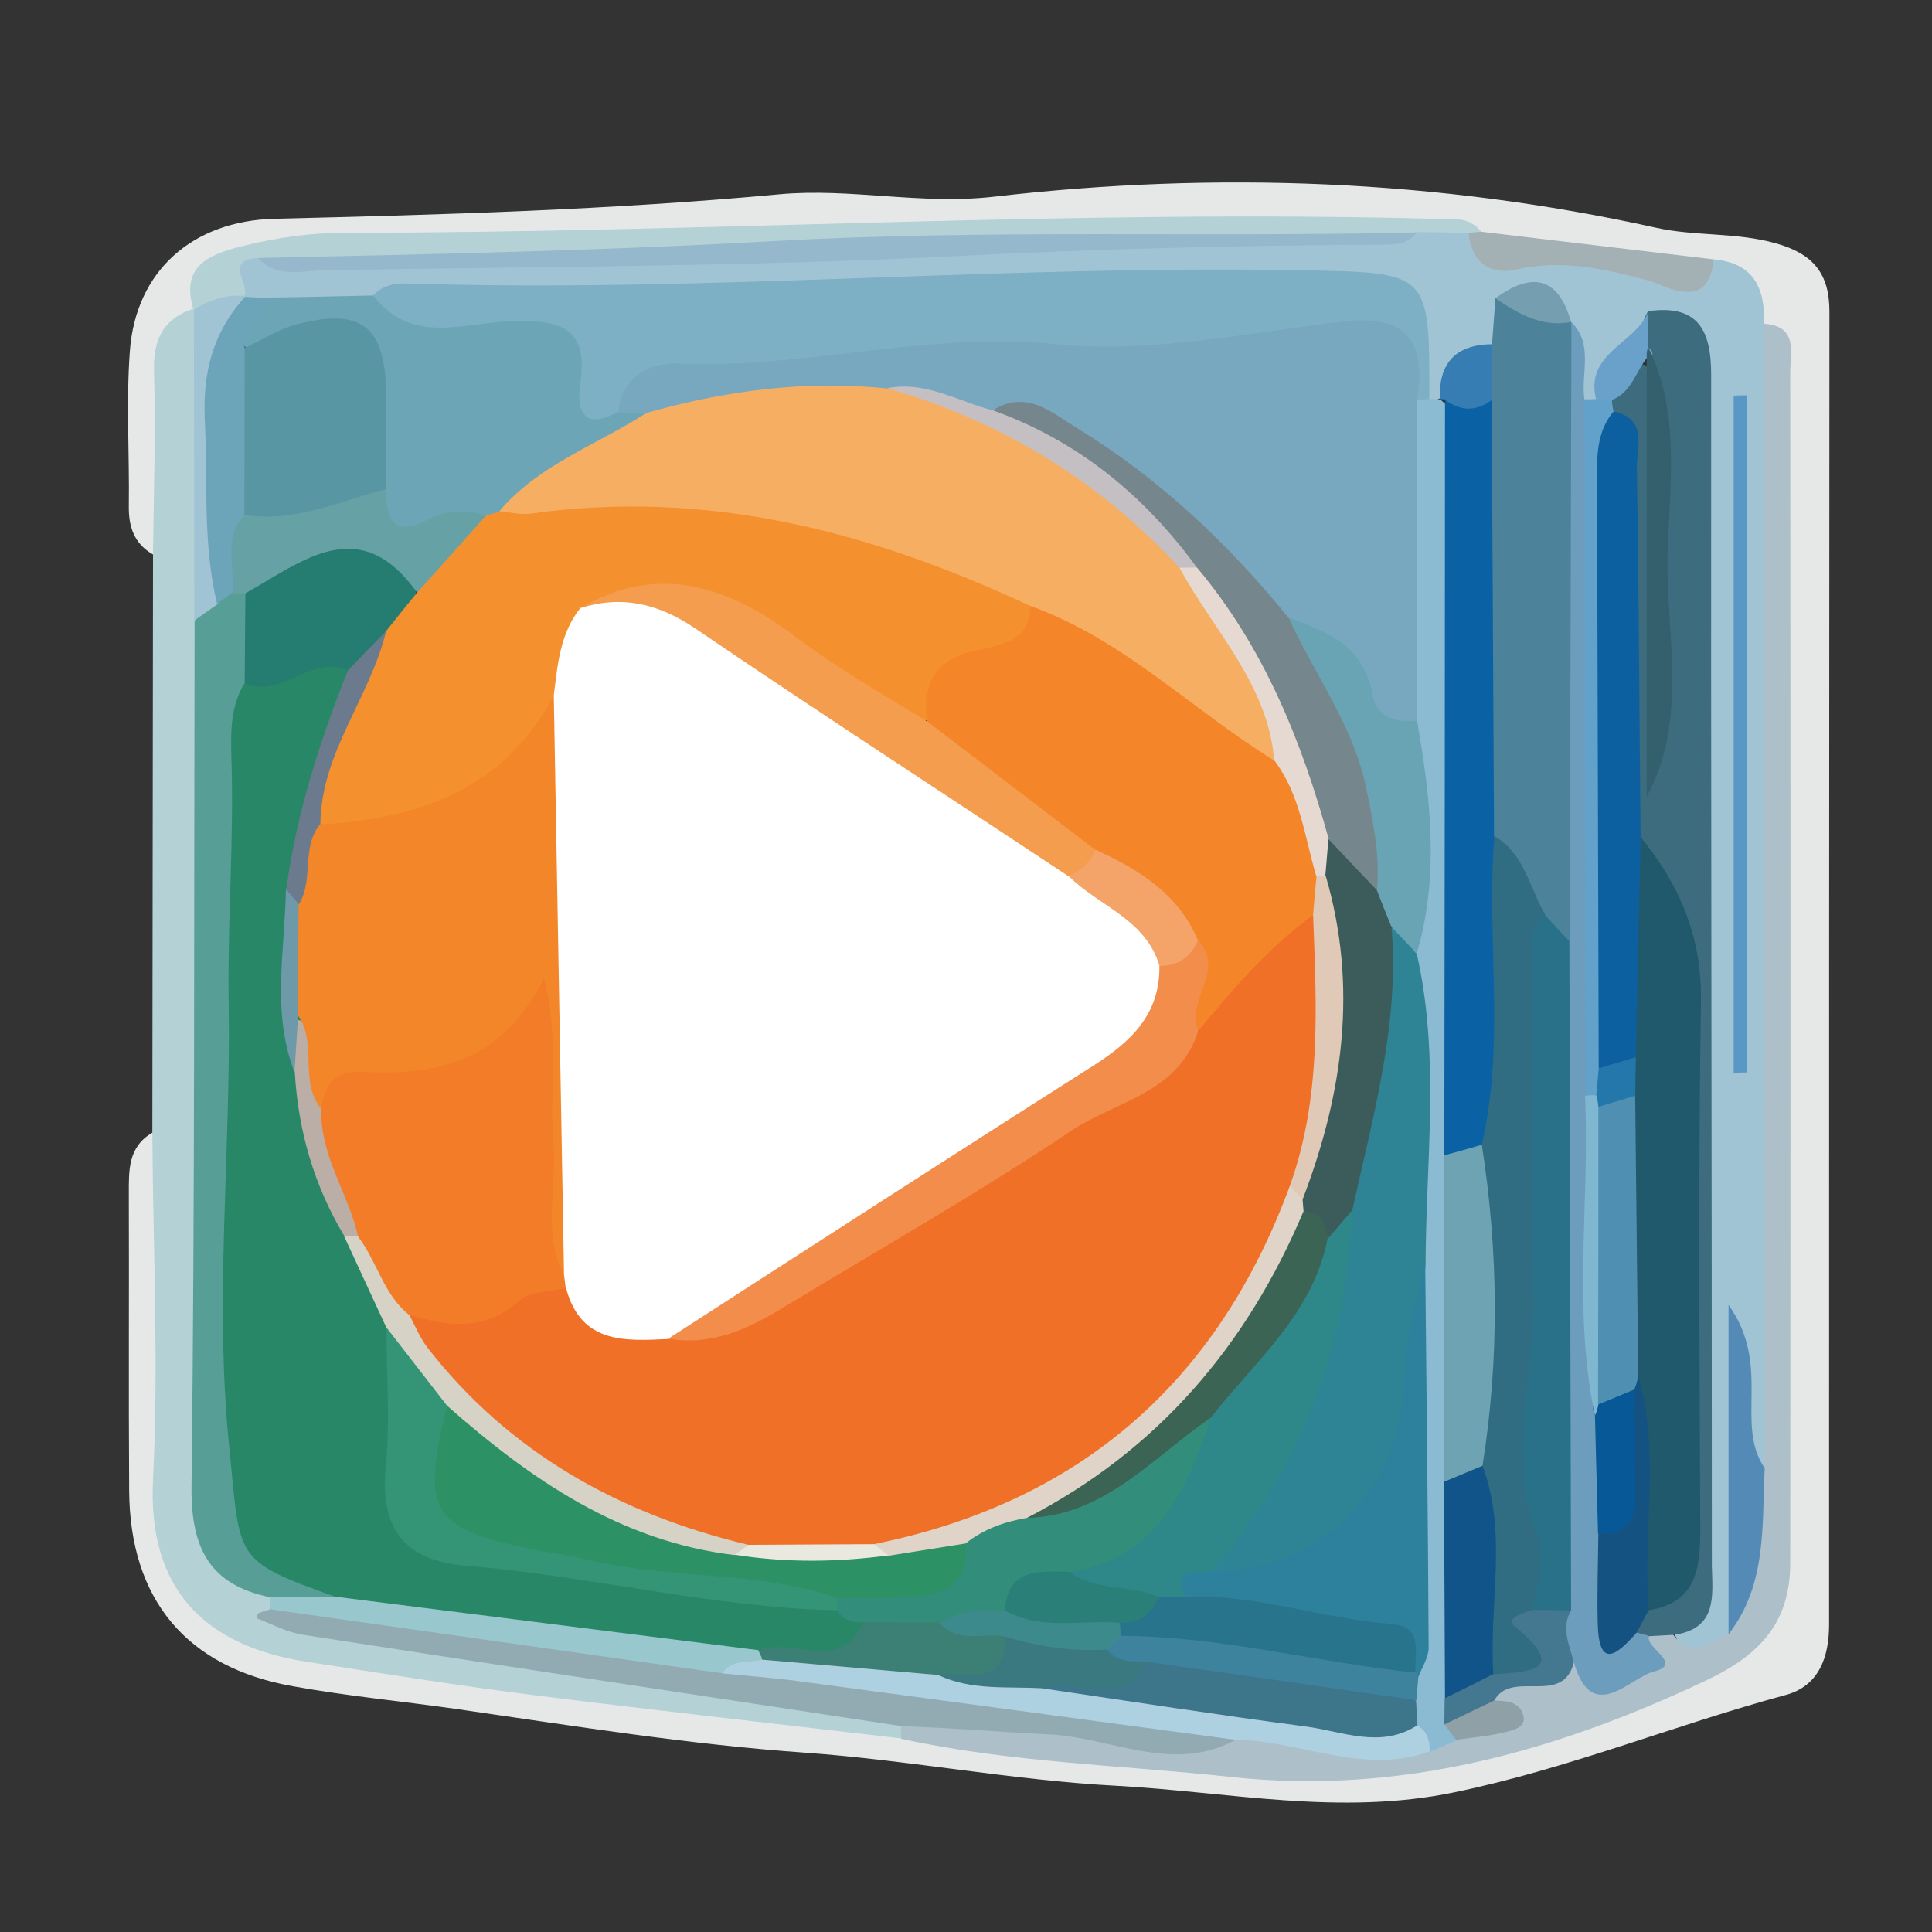 <?xml version="1.0" encoding="utf-8"?>
<!-- Generator: Adobe Illustrator 21.0.2, SVG Export Plug-In . SVG Version: 6.00 Build 0)  -->
<svg version="1.1" id="Laag_1" xmlns="http://www.w3.org/2000/svg" xmlns:xlink="http://www.w3.org/1999/xlink" x="0px" y="0px"
	 viewBox="0 0 566.9 566.9" style="enable-background:new 0 0 566.9 566.9;" xml:space="preserve">
<rect x="0" y="0" width="566.9" height="566.9" fill="#333333" stroke="none"/>
<style type="text/css">
	.st0{fill:#E6E8E7;}
	.st1{fill:#B4D1D5;}
	.st2{fill:#A1C4D5;}
	.st3{fill:#ADBFC8;}
	.st4{fill:#A3B0B4;}
	.st5{fill:#579E96;}
	.st6{fill:#92ABB3;}
	.st7{fill:#99C7CE;}
	.st8{fill:#7DAFC5;}
	.st9{fill:#3C6C7D;}
	.st10{fill:#4C839A;}
	.st11{fill:#6CA5B6;}
	.st12{fill:#6D9DBD;}
	.st13{fill:#8BBAD3;}
	.st14{fill:#96B8CD;}
	.st15{fill:#5998C6;}
	.st16{fill:#6CA4B9;}
	.st17{fill:#62A1C9;}
	.st18{fill:#548BB6;}
	.st19{fill:#357DB3;}
	.st20{fill:#6AA1CB;}
	.st21{fill:#759EB0;}
	.st22{fill:#ADD1E1;}
	.st23{fill:#437890;}
	.st24{fill:#90A0A7;}
	.st25{fill:#288767;}
	.st26{fill:#247D70;}
	.st27{fill:#66A2A5;}
	.st28{fill:#3C7F75;}
	.st29{fill:#77A8C0;}
	.st30{fill:#21596C;}
	.st31{fill:#0D60A0;}
	.st32{fill:#145282;}
	.st33{fill:#345F6C;}
	.st34{fill:#0A62A5;}
	.st35{fill:#316D82;}
	.st36{fill:#297188;}
	.st37{fill:#F5902E;}
	.st38{fill:#F6AE63;}
	.st39{fill:#5896A3;}
	.st40{fill:#075897;}
	.st41{fill:#7FB7D1;}
	.st42{fill:#2E8394;}
	.st43{fill:#2E819C;}
	.st44{fill:#68A4B4;}
	.st45{fill:#6EA3B3;}
	.st46{fill:#3D758A;}
	.st47{fill:#10548A;}
	.st48{fill:#3D839E;}
	.st49{fill:#2477AB;}
	.st50{fill:#3A797F;}
	.st51{fill:#339575;}
	.st52{fill:#328E7A;}
	.st53{fill:#D6D2C5;}
	.st54{fill:#6B7B8D;}
	.st55{fill:#BAAEA6;}
	.st56{fill:#6D99A9;}
	.st57{fill:#3D8A8C;}
	.st58{fill:#76868D;}
	.st59{fill:#C3BFC3;}
	.st60{fill:#4F90B2;}
	.st61{fill:#FFFFFF;}
	.st62{fill:#F4862A;}
	.st63{fill:#F48529;}
	.st64{fill:#F49D4F;}
	.st65{fill:#E5D9D2;}
	.st66{fill:#2E8889;}
	.st67{fill:#3C5B5B;}
	.st68{fill:#27748C;}
	.st69{fill:#2C9164;}
	.st70{fill:#3B6455;}
	.st71{fill:#DFD4C7;}
	.st72{fill:#2A7F78;}
	.st73{fill:#F17027;}
	.st74{fill:#F37C28;}
	.st75{fill:#E9E9E0;}
	.st76{fill:#F28D4C;}
	.st77{fill:#F4A469;}
	.st78{fill:#E0C9B7;}
</style>
<g>
	<path class="st0" d="M44.9,162.7c-5.6-3.2-7.2-8.2-7.1-14.3c0.2-15.1-0.8-30.3,0.3-45.3c1.7-23.7,18.5-38.3,42.4-38.9
		c49.5-1.2,98.9-2.6,148.3-7.2c20.9-1.9,41.4,3.2,63,0.7c64.9-7.5,129.9-5.1,194,9.1c11.6,2.6,23.6,1.3,35.3,4.6
		c11,3.1,15.7,8.9,15.7,20c-0.1,128.4-0.1,256.8-0.1,385.3c0,9.6-3,18.1-12.9,20.7c-32.5,8.8-63.7,21.6-97,28.5
		c-33.6,7-66.2-0.1-99.1-1.9c-30.5-1.6-60.7-7.5-91.2-9.7c-34.4-2.4-68.3-7.9-102.3-12.8c-16.1-2.3-32.2-3.8-48.2-6.7
		c-31.3-5.5-47.9-25.5-48.1-57.4c-0.2-29,0-57.9-0.1-86.9c0-7.1-0.3-14,7-18.2c7.3,6.2,5.9,14.8,6,22.8c0.3,26.4,0,52.9,0.1,79.3
		c0.1,31.2,9.5,42.1,41.1,48.2c37,7.2,74.6,10.3,112,14.5c20.6,2.3,40.7,8.3,61.6,8.2c49.1,7.1,98.5,14.6,148,10.1
		c33.1-3,64.3-16.5,93.9-32c10.4-5.4,12.6-16.4,12.6-27.8c0.1-39,0-78,0-117c0-71.7,0.1-143.5-0.1-215.2c0-8.1,1.2-16.4-2.5-24.1
		c-5-7.6-6.4-18.9-19.1-18.5c-22-2.4-44.2-4.1-65.8-9.2c-7.3-2.8-14.9-2-22.4-2c-42.8-0.1-85.5-0.3-128.3,0
		c-59,0.5-117.9,4.7-177,4.6c-15.7,0-36.6-4.1-46.2,16.9c-8.5,8.4-7.3,19.2-8,29.9C49.7,135,55.3,150,44.9,162.7z"/>
	<path class="st1" d="M44.9,162.7c0.2-17.9,0.8-35.7,0.3-53.6c-0.3-9.3,2.5-15.4,11.4-18.5c0.8,0.9,1.6,1.7,2.5,2.6
		c6.3,29.2,1.1,58.8,3.2,88.2c0.2,84.7-0.5,169.4-0.3,254c0,13.4,2.8,23.2,15.7,28.5c1.5,1.6,2.5,3.6,2.9,5.7
		c1.6,1.7-4.3,3.9-0.5,4.3c55.9,4.7,110.7,17,166.3,24c6.2,0.8,12.2,2.6,17.3,6.5c1.7,1.7,2,3.6,0.8,5.7c-36-4.2-72-8.2-107.9-12.7
		c-22.3-2.8-44.5-6.4-66.7-9.8c-30.4-4.7-46.6-21.9-45-53.4c1.7-33.9,0-67.9-0.2-101.9C44.8,275.8,44.8,219.3,44.9,162.7z"/>
	<path class="st2" d="M502.8,76.1c11.7,1,15.2,8.4,14.8,18.9c3.8,4,3.8,9.1,3.8,14.1c-0.3,105.9,1,211.8-0.6,317.6
		c-2.5,5.5-5.7,6.5-8.9,0.8c-3.1-5.6-1-12.1-1.7-16.8c-1.3,22.6,6.3,46.7-2.3,70.4c-10.7,7.6-12.8,7.3-16.7-2
		c5.7-6.7,6.1-14.7,6.1-23c0.3-111.6-0.5-223.1-0.7-334.7c0-7.9,1.3-16.5-5.6-22.8c-12.4,0.2-15.5,10.9-21.3,18.7
		c-1.5,1-3.1,1.2-4.9,0.8c-5.7-5.3-3.6-13-5.8-19.3c-0.7-1.5-1.4-3-2.2-4.5c-3.6-5.7-7.7-8-13.2-2.2c-1.4,3.9-1.8,8.2-4.8,11.4
		c-7.9,2.8-10.8,12-19,14.5c-1.8-1.2-3.1-2.8-3.9-4.8c-4.2-27.6-4.2-27.6-32.9-27.8c-90.3-0.9-180.5,4.7-270.7,5.1
		c-9.6,2.3-19.3,1.7-29,1.6c-3.2-0.1-6.4-0.7-9.4-2c-2-0.9-3.6-2.4-4.8-4.2c-5.3-13.3,2.5-12.3,11.3-10.3
		c71.4-0.5,142.8-4.1,214.2-5.6c39.5-0.9,78.9-0.4,118.4-2.2c5-1.7,10.2-1.1,15.4-1.2c1.8,0.5,3.1,2,4.6,3
		C442.1,74.9,491.3,79.7,502.8,76.1z"/>
	<path class="st3" d="M517.8,430.8c0-111.9-0.1-223.9-0.1-335.8c10,0.7,7.6,8.5,7.6,14.2c0.1,116.5,0.1,232.9,0,349.4
		c0,17-8.4,26.7-24.1,34.2c-44.5,21.2-90.5,34-140.1,28.6c-32.2-3.5-64.8-4.2-96.7-11.2c0-1.2,0-2.5,0-3.7c12-8.9,25.2-4.4,38.1-3.5
		c19.3,1.3,38.1,8.2,57.8,4.2c18.6-2.4,36.6,6.8,55.3,2.6c3.5-0.7,7.1-1.3,10.5-2.3c6.5-1.1,12.8-4,19.4-2.2
		c-2.8-2.4-7.7-3.1-8.2-8.2c4.8-9.3,15.8-5,22.4-10.4c9.4,1.6,20.4,8.2,24.2-7.8c2.5-1.2,4.9-1,7.1,0.8c5.4,7.6,10.7,1.8,16-0.2
		C513.5,463.8,508.2,445.7,517.8,430.8z"/>
	<path class="st1" d="M430.9,68.3c-5.1-0.1-10.1-0.1-15.2-0.2c-1.7,0.7-3.3,1.7-5.3,1.7c-106.1-0.6-212.1,5-318.1,7.6
		c-5.5,0.1-11.3,1.4-16.6-1.7c-10.1,0.6-2.4,7.5-4,11.1c-4,4.7-8.9,6.4-14.8,4c0,0-0.2-0.2-0.2-0.2c-4-13.4,6.1-16.3,14.9-18.5
		c9.6-2.4,19.7-3.8,29.6-3.8c106.5,0,212.9-6.9,319.5-4.1c4.9,0.1,10.2-0.9,13.9,3.7C433.5,69.3,432.2,69.4,430.9,68.3z"/>
	<path class="st4" d="M430.9,68.3c1.2-0.1,2.5-0.2,3.7-0.3c22.7,2.7,45.5,5.4,68.2,8.1c-1.3,15.8-14.3,7.6-18.8,6.3
		c-13.1-3.5-25.5-6.4-39.2-3.3C437.2,80.8,431.7,76.9,430.9,68.3z"/>
	<path class="st5" d="M79.4,468.7c-17.8-3.6-23.4-14.3-23.2-32.4c1-84.7,0.7-169.4,0.9-254.1c1.6-3.2,3.3-6.3,6.6-8.1
		c2.6-1.3,5.3-2,8.2-1c1.6,1.3,2.7,2.9,3.4,4.8c2.3,8.1,1.7,16.3,0.7,24.6c-5.7,37.3-1.9,74.8-3.8,112.2c-2,37.5-3,74.8,0.9,112.3
		c1.7,16.3,3.8,29.6,21.4,35.1c3,0.9,5,3.7,4.1,7.4C91.8,474.3,85.5,473.4,79.4,468.7z"/>
	<path class="st6" d="M362.6,510.5c-18.5,10.1-36.8-0.8-55-1.6c-14.2-0.7-28.7-1.9-43-2.4c-58.5-8.9-117.1-17.7-175.6-26.8
		c-4.7-0.7-9.1-3.1-13.6-4.8c-0.1,0,0.1-1.3,0.4-1.5c1.1-0.5,2.3-0.8,3.5-1.2c33.5-5.4,65.7,4.8,98.4,8.3
		c11.7,1.3,23.7,1.8,35.2,5.3c44,3.8,87.3,12.7,131.1,17.4C350.3,503.9,357.9,504.3,362.6,510.5z"/>
	<path class="st7" d="M212,491c-44.2-6.3-88.5-12.5-132.7-18.8c0.1-1.2,0.1-2.4,0.1-3.5c6.3-0.1,12.6-0.1,19-0.2
		c9.2-3.9,18.9-2.3,27.9-1c31.1,4.7,62.6,6.6,93.4,13c2,0.9,3.4,2.3,4.4,4.3C223,492.7,215,487.1,212,491z"/>
	<path class="st2" d="M63.8,177.3c-2.3,1.6-4.5,3.2-6.8,4.8c0-30.4-0.1-60.9-0.1-91.3c4.6-2.8,9.4-4.4,14.8-4c0,0,0.4,0.4,0.4,0.4
		c-7.7,26.2-7.5,52.8-4.9,79.7C67.5,170.8,66.6,174.4,63.8,177.3z"/>
	<path class="st8" d="M109.5,86.7c3.9-4.3,9.2-3.5,14.1-3.4c86,2.4,171.8-5.6,257.8-4c38.1,0.7,38.1,0.1,38,37.8
		c-2.1,1.1-3.9,0.7-5.4-1.1c-3.6-12.9-12.3-16.9-25.4-16.6c-14.5,0.3-28.7,2.9-43,4.2c-33.7,2.9-67.6,1.1-101.3,3.6
		c-14.8,1.1-28.7,7.6-44.2,5.2c-6.5-1-12.8,4.5-16.9,10.5c-7.7,5.7-15.5,5.3-16.6-4.9c-2.2-20.3-15.5-19.4-29.6-17.5
		C124.4,102.3,113.2,102.3,109.5,86.7z"/>
	<path class="st9" d="M491.2,479.7c-2.4,0.1-4.9,0.3-7.3,0.4c-2.2,1.2-3.8,0.6-4.8-1.7c0.2-4.6,2.7-7.9,6.1-10.7
		c8.5-6.9,8-16.7,8-26c0.3-49.6-0.1-99.3,0.2-148.9c0.1-18-8.4-32.5-16.6-47.4c-5.1-29.7-1.1-59.6-2.5-89.3
		c-0.5-10.5,1.9-21.2-2.4-31.4c-1-2-1.4-4.2-1.1-6.5c6-13,6.6-13.3,14.5-10c0.2,39.6,2.1,79.3,0.6,107.4
		c-0.3-29.7,2.5-70.9-2.4-112.1c-2.3-4.1-2.4-8.1,0.1-12.2c14.4-2,18.5,5.2,18.5,18.7c-0.1,116.5,0.2,233,0.2,349.5
		C502.5,468.1,504,477.9,491.2,479.7z"/>
	<path class="st10" d="M437.8,101c0.3-4.5,0.7-9,1-13.5c8.4-1,15.7,1.7,22.2,7l0.1,0c8.8,58.8,5.7,117.9,3.6,177
		c-4.1,8.4-8.8,5-13.5,0.6c-6.3-10.1-12.8-20.2-17.1-31.5c-3.1-40.9-1.3-81.7-1.1-122.6C432.5,111.8,434.4,106.2,437.8,101z"/>
	<path class="st11" d="M109.5,86.7c11.4,14.9,27.1,7.8,41.1,7.5c13.4-0.3,22.1,1.7,19.7,18c-1.2,8.1,0.7,14.4,11.1,8.6
		c2.4-2.2,4.9-2.2,7.6-0.7c2.1,7.7-4.4,9.6-8.9,11.7c-11.8,5.6-21.9,13.5-32.1,21.3c-1.8,0.8-3.6,1.3-5.5,1.6c-5,0.4-10,0.7-14.9,2
		c-11.9,3.2-18.1-1.6-18.9-13.7c-0.5-7.5,0-15.1-0.3-22.6c-0.6-19.2-4.3-22.4-22.6-19c-4.3,0.8-8.4,2.6-13,1.6
		c-6.9-9,1.4-11.6,6.5-15.7C89.3,87.2,99.4,86.9,109.5,86.7z"/>
	<path class="st12" d="M460.6,276.1c0.2-60.5,0.3-121,0.5-181.6c6.6,6.6,2.7,15.1,3.8,22.6c6.6,8.1,5.2,17.8,5.2,27.1
		c0.1,58.5,0,116.9,0.1,175.4c0.9,31.4-2.3,62.9,1.9,94.2c2.4,10.4,1.9,21,1.7,31.5c2.7,11.1-7.9,24.7,6.2,33.7
		c1.3,0.3,2.5,0.6,3.8,1c-0.9,3.9,10.4,8.2,1.4,10.5c-7,1.8-18.1,15.9-23.4-2.8c-8.8-5.3-6-13.9-6.2-21.6c-0.7-55,0-110-0.1-165.1
		C455.5,292.5,453.9,283.4,460.6,276.1z"/>
	<path class="st13" d="M415.8,117.2c1.2,0,2.4,0,3.6-0.1c1.1,0,2.1,0,3.2,0.1c0.9,0.8,1.8,1.6,2.8,2.5c4.2,6.8,3.9,14.5,3.9,22
		c-0.1,66,0.7,131.9-0.4,197.9c0.7,31.1,0.8,62.2-0.1,93.3c0.3,20,0.5,40.1-0.2,60.1c-0.1,3-0.1,6-0.3,9.1c0,2.9-0.6,5.7-0.9,8.6
		c-2.6,1.1-5.2,2.2-7.8,3.3c-2.7-2.6-5.6-5.1-6.7-8.9c-0.9-2.9-1.2-5.9-1.1-8.9c0.1-3.2,0.8-6.3,1.7-9.4c0.3-38.7,1.2-77.3,0.4-116
		c-1.6-29.8,2.7-59.8-2.5-89.5c3.9-23.3,2.9-46.7-0.4-70c0.2-23.7-1.6-47.4-0.8-71.1C410.5,132.1,409.2,123.7,415.8,117.2z"/>
	<path class="st14" d="M75.7,75.7c50.1-1.1,100.3-2.1,150.2-4.9c63.4-3.6,126.6-1.1,189.9-2.6c-2.6,3.4-6.4,3.6-10.2,3.6
		c-41.4,0.2-82.7,1.2-124.1,3.3c-62,3.2-124.2,3.1-186.2,4.2C88.7,79.4,81.3,81.8,75.7,75.7z"/>
	<path class="st15" d="M512.5,116c0,66.2,0,132.4,0,198.7c-1.3,0-2.5,0-3.8,0.1c0-66.2,0-132.5,0-198.7
		C509.9,116,511.2,116,512.5,116z"/>
	<path class="st16" d="M79.2,87.4c-2.3,5-8,8.3-7.4,14.7c9.7,14.9,4.8,31,4.2,46.8c-2.3,8.4-1.9,17.7-7.9,25
		c-1.5,1.1-2.9,2.2-4.4,3.3c-4.3-17.8-2.7-35.9-3.6-53.9c-0.7-13.9,2.4-25.9,11.8-36.2C74.4,87.3,76.8,87.3,79.2,87.4z"/>
	<path class="st17" d="M465.2,321.5c-0.1-68.1-0.2-136.2-0.2-204.3c1.1,0,2.3-0.1,3.4-0.1c1.6-1.2,3.1-1.1,4.6,0.3
		c0,1.1,0.2,2.3,0.5,3.4c1.6,62.8,0.9,125.7,0.4,188.5c-0.2,3.6-0.9,7-2.7,10.1C469.7,321.7,467.7,322.4,465.2,321.5z"/>
	<path class="st18" d="M517.8,430.8c-0.8,16.8,0.7,34.2-10.6,48.7c0-30.4,0-60.9,0-96.6C520,400.8,508.9,417.8,517.8,430.8z"/>
	<path class="st19" d="M437.8,101c0,5.4-0.1,10.9-0.1,16.3c-4.6,7.9-9.2,8.1-13.7-0.1c0,0-1.5-0.1-1.5-0.1
		C422.1,106.6,427.1,101.1,437.8,101z"/>
	<path class="st20" d="M472.9,117.4c-1.5-0.1-3-0.2-4.6-0.3c-3.3-13.6,11.7-16.3,15.4-25.7c0,3.5-0.1,7.1-0.1,10.6
		c1.2,0.9,1.6,1.6,1,2.2c-0.5,0.6-1,0.9-1.4,0.9C479.9,109.2,478.7,115.2,472.9,117.4z"/>
	<path class="st21" d="M461,94.5c-8.6,1.6-15.5-2.4-22.2-7C449.4,79.8,457.2,81,461,94.5z"/>
	<path class="st22" d="M415.8,506.3c3.1,1.6,3.7,4.5,3.7,7.6c-19.5,7.1-38-3.2-57-3.4c-42.7-5.7-85.5-11.5-128.2-17.2
		c-7.4-1-14.9-1.5-22.4-2.3c3-4.3,7.8-3,11.9-4c17.1-10.1,33.9,1.1,50.9,0.4c10.2,3.8,21.1,1.7,31.5,4
		C342.7,497.2,379.5,499.7,415.8,506.3z"/>
	<path class="st23" d="M423.8,506c0-2.5,0.1-5.1,0.1-7.6c2.7-6.2,8.2-8.7,14-10.7c2.4-1.3,6.3-1.6,4.3-6c-4-9.2,1.1-12.1,9-13.1
		c3.9-0.1,7.1,1.3,9.8,3.9c-3.1,5.3-0.4,10.3,0.8,15.3c-3.3,13.1-18.4,1.8-23.4,11.3C437.1,508.7,430,506.4,423.8,506z"/>
	<path class="st24" d="M423.8,506c4.9-2.3,9.7-4.7,14.6-7c3.1,0.1,6.7,0.1,8.2,3.3c2,4.3-2.2,5.3-4.7,5.9c-4.7,1.2-9.7,1.6-14.6,2.3
		C426.2,509.1,425,507.6,423.8,506z"/>
	<path class="st25" d="M222.5,484.2c-41.4-5.2-82.8-10.5-124.2-15.7c-30-10.7-27.7-10.9-31-43.5c-4.5-43.6,0.5-86.9-0.2-130.2
		c-0.4-24.2,1.6-48.3,0.8-72.5c-0.2-7.5-0.3-15.1,3.9-21.9c10.4-4.8,20-15.6,32.6-4.5c-2.3,23.2-14.3,44.1-15.6,67.5
		c-0.2,16.1-2,32.2,1.3,48.2c2.2,17.4,7.1,34.1,15.1,49.8c4.1,10.2,10.6,19.3,12.7,30.4c1.3,11.2,0.8,22.4,0.9,33.6
		c0.4,23.5,4.4,27.9,28.2,30.2c32.8,3.3,65.3,8.8,97.9,13.4c4.3,1.7,8.1,3.9,9.8,8.6C246.6,493,233.6,483.7,222.5,484.2z"/>
	<path class="st26" d="M102,196.7c-10.8-4.8-19.4,8.5-30.2,3.8c0.1-8.8,0.1-17.6,0.2-26.4c5.7-12,17.5-15,28.5-18.2
		c12.9-3.6,17,6.5,21.1,15.8c2.1,6.4-1.8,10.6-5.3,15C111.6,190.2,110,198,102,196.7z"/>
	<path class="st27" d="M122.4,173.9c-16.9-23.7-33.6-9.2-50.4,0.2c-1.3,0-2.5,0-3.8,0c1-7.6-3.1-16.1,3.5-22.9
		c13.3-5.7,26.5-11.8,41.6-7.6c-0.1,8.2,2,14.2,11.7,9.1c5.9-3.1,11.5-3.4,17.6-1.4C143.7,165.8,133.7,170.4,122.4,173.9z"/>
	<path class="st28" d="M222.5,484.2c9.9-4,23.7,7.2,30.7-8c6.5-6.4,14.3-4.8,22.1-3.8c7,3,16,1.4,21.2,8.7
		c1.1,19.9-12.3,10.4-21.1,10.4c-17.2-1.5-34.4-3-51.6-4.5C223.4,486.1,222.9,485.2,222.5,484.2z"/>
	<path class="st29" d="M415.8,117.2c0,31.5,0,62.9,0,94.4c-9.3,6.5-14.5,0.1-17.3-6.9c-4.1-10.5-12.5-14.9-21.5-19.2
		c-19.1-19-36.7-39.5-60.1-53.8c-8.9-5.4-17.4-9.9-28-8.4c-10.4-1.2-20.2-6.2-30.9-4.5c-17.6,0-35.1-0.4-52.3,4.4
		c-5.4,1.5-11.1,2.5-16.1-1.8c-2.7-0.1-5.5-0.2-8.2-0.3c0.9-10.5,9.3-14.7,17-14.4c37.3,1.7,73.6-9.6,111.6-5.7
		c27.3,2.8,55.8-3.3,83.6-6.6C412,92.1,418.7,99.5,415.8,117.2z"/>
	<path class="st30" d="M481.4,245.6c11.4,14,18,29.2,17.7,48.1c-0.8,51.6-0.4,103.2-0.2,154.9c0,11.5-1,21.7-15.2,23.9
		c-7.4-7.7-4.8-17.3-5.2-26.3c-0.6-14.1,1.9-28.4-2.6-42.2c-2.9-27-1-54.1-1.2-81.2c-0.2-4.8,0-9.5,0-14.3
		c-0.3-14.3-0.3-28.5-0.1-42.8C474.6,258.4,473.8,250.5,481.4,245.6z"/>
	<path class="st31" d="M481.4,245.6c-0.5,21.5-0.9,43-1.4,64.5c-3.2,2.6-6.1,6-10.9,3.3c-0.2-58.4-0.3-116.7-0.5-175.1
		c0-6.5,0.6-12.5,4.9-17.6c10.2,2.3,6.7,10.7,6.8,16.8C480.9,173.6,481,209.6,481.4,245.6z"/>
	<path class="st32" d="M480.8,404c6.5,22.6,1.1,45.7,3,68.4c-1.2,2.2-2.4,4.4-3.6,6.7c-5.7,6.4-11.1,11.1-11.4-3
		c-0.2-8.7,0.1-17.5,0.2-26.2c11-12.3,2.7-28.2,7.9-41.6C477.6,406.5,478.9,405,480.8,404z"/>
	<path class="st33" d="M483.2,105c-0.1-1.1,0-2.1,0.4-3.1c9.7,19.3,6.2,41.3,5.7,60.5c-0.6,23.5,6.3,48.3-6.1,71.4
		C483.2,190.9,483.2,147.9,483.2,105z"/>
	<path class="st34" d="M424,117.3c4.6,3.4,9.1,3.5,13.7,0.1c0.2,42.7,0.5,85.3,0.7,128c8.6,29.6,8.5,59.2,0.3,88.9
		c-3.8,5.1-8.6,7.6-14.9,4.8C423.9,265.1,424,191.2,424,117.3z"/>
	<path class="st35" d="M434.8,335.9c7-30,1.3-60.5,3.7-90.6c8.8,5.2,10.3,15.2,14.9,23.1c3.4,48.8,3,97.6,0.3,146.4
		c-0.7,12.1,0.8,23.8,2.3,35.5c1.1,8.7,1.1,16.2-6.3,22.1c-2.7,0.8-8,2.5-5.4,4.7c16,13.2,4.8,13.4-6.2,14.2
		c-9-11.7-4.2-25.4-5.4-38.2c-0.7-7.5-0.1-15-1.1-22.5c1.3-26.8,1.8-53.6,0.3-80.4C431.7,345.2,431.2,340.2,434.8,335.9z"/>
	<path class="st36" d="M449.7,472.4c1.7-7.8,3.9-15,0.7-23.6c-8.4-23.2,0.6-46.9-0.4-70.4c-1.3-30.7-0.4-61.5-0.2-92.2
		c0-6-2-12.7,3.5-17.7c2.4,2.6,4.8,5.1,7.2,7.7c0.2,65.5,0.3,130.9,0.5,196.4C457.3,472.4,453.5,472.4,449.7,472.4z"/>
	<path class="st37" d="M122.4,173.9c6.7-7.5,13.5-15.1,20.2-22.6c1.3-0.4,2.6-0.8,3.9-1.2c22.8-11.5,46.6-8.3,70.2-3.8
		c30.1,5.8,61,9.3,86.9,28.2c4.2,11.1-2.8,16.2-11.3,19.5c-8.7,3.3-14.4,9.1-18.4,17c-17.9,3.7-28.2-10-40.4-18.4
		c-18.3-12.6-36.6-21.7-58.8-10.6c-6.8,6.7-7,16-10,24.2c-14.5,28.5-44.4,44-70.7,36.8c-5.2-15.3,4.4-27,9.7-39.7
		c2.6-6.3,5.8-12.3,9.5-18C116.3,181.4,119.3,177.6,122.4,173.9z"/>
	<path class="st38" d="M302.3,177.8c-46.5-21.8-94.6-34.4-146.5-27.1c-3,0.4-6.2-0.4-9.3-0.7c11.6-13.7,28.6-19.4,43.1-28.8
		c23.2-6.6,46.8-9.7,70.9-7.2c36.3,5.9,66.4,22.7,89.8,51.1c7.6,12.1,16.4,23.5,22.3,36.7c3,6.8,7.3,13.4,2.9,21.1
		c-2.6,2.2-6.2,3.3-8.6,1.3C346.5,207.2,322,195.8,302.3,177.8z"/>
	<path class="st39" d="M113.3,143.5c-13.7,3.6-26.8,9.9-41.6,7.6c0-16.3,0.1-32.7,0.1-49c5-2.3,9.9-5.5,15.1-6.9
		c19.2-5,26.2,0.5,26.4,20.4C113.4,125,113.3,134.2,113.3,143.5z"/>
	<path class="st40" d="M479.7,407.7c0,10.4-0.2,20.9,0.2,31.3c0.3,8-3.5,11.2-11,11c-0.3-11.5-0.6-23-0.9-34.6
		c-0.8-1.7-0.7-3.3,0.3-4.9C471.4,406.6,474.9,404.6,479.7,407.7z"/>
	<path class="st41" d="M469,412.1c-0.2,1.1-0.5,2.2-1,3.3c-6.6-31.1-1.5-62.6-2.9-93.9c1.1-0.1,2.2-0.2,3.2-0.1
		c1.9,1.6,3.3,3.5,4.1,5.8C473.8,355.6,478.9,384.2,469,412.1z"/>
	<path class="st42" d="M415.7,279.8c6.9,30.2,2.7,60.8,2.6,91.2c-2.8,28.2,0.5,57.8-22.4,80.8c-11.7,11.7-23.6,18.3-39.9,10.8
		c-4.2-6.4,1-10.4,4-14.8c19.1-28.6,31.3-59.5,32-94.3c6-26.2,10.7-52.7,13.8-79.5C414.2,267.1,412.5,277.6,415.7,279.8z"/>
	<path class="st43" d="M355.3,461.1c30.8,0.1,55.3-22.8,56.5-53.7c0.5-12.5,3-24.5,6.4-36.3c0.4,37.5,0.8,74.9,1,112.4
		c0,2.8-1.9,5.7-3,8.5c-0.8-0.5-1.6-1.1-2.4-1.6c-3.4-8.1-10.8-8.9-18.1-10.4c-16.2-3.5-33-3.9-48.7-9.9c-2.3-2.8-5.3-5.9-1.7-9.4
		C348.4,457.7,352.1,458.6,355.3,461.1z"/>
	<path class="st44" d="M415.7,279.8c-2.5-2.6-4.9-5.2-7.4-7.8c-5.7-1.9-7.3-6.6-8.3-11.7c-0.9-23-7.6-44.2-19.6-63.9
		c-2.8-4.6-7.3-9.2-2.2-15.1c11.3,4,22,8.3,24.5,22.5c1.1,6.5,6.8,8.4,13.1,7.7C419.8,234.3,422.4,257.1,415.7,279.8z"/>
	<path class="st45" d="M434.8,335.9c4.9,31.4,5.2,62.8,0.2,94.2c-2.1,5.5-5.4,8.2-11.3,4.7c0-31.9,0.1-63.8,0.1-95.8
		C427.5,338,431.1,337,434.8,335.9z"/>
	<path class="st46" d="M415.8,506.3c-10.8,6.9-21.9,1.7-32.7,0.3c-25.8-3.4-51.5-7.4-77.3-11.2c8.6-9.1,22.6-2.2,31.4-10.7
		c26.8,0.8,54-0.2,78.3,14.3C415.7,501.4,415.7,503.8,415.8,506.3z"/>
	<path class="st47" d="M423.7,434.8c3.8-1.6,7.5-3.1,11.3-4.7c7.5,20,1.8,40.8,3.2,61.1c-4.7,2.4-9.5,4.8-14.2,7.1
		C423.9,477.2,423.8,456,423.7,434.8z"/>
	<path class="st48" d="M415.6,498.9c-26.4-3.8-52.8-7.6-79.2-11.3c-5.6,3.4-10.4,3.7-12.8-3.8c0.3-3.8,2.8-5.9,6-7.3
		c29.5-0.9,58.7,0.8,85.8,14.2c0,0,0.8,1.2,0.8,1.2C416,494.3,415.8,496.6,415.6,498.9z"/>
	<path class="st49" d="M469,324.8c-0.1-1.2-0.3-2.3-0.6-3.4c0.2-2.6,0.5-5.3,0.7-7.9c3.6-1.1,7.3-2.2,10.9-3.3
		c-0.1,3.8-0.1,7.5-0.2,11.3C477.1,325.4,474.4,329.5,469,324.8z"/>
	<path class="st50" d="M324.8,483.9c2.9,4.1,7.4,3.5,11.6,3.7c-7,15.2-20.6,4-30.5,7.8c-10.2-0.6-20.7,0.7-30.4-3.8
		c7.7-1.8,20.1,4.4,19.3-11.5C305.5,475.8,315.4,477.4,324.8,483.9z"/>
	<path class="st51" d="M245.6,472.5c-36.8-0.8-72.5-10.1-109-13.1c-17.4-1.4-25.2-10.5-23.4-28.7c1.3-13.6,0.2-27.5,0.2-41.3
		c12.8,3.3,18.8,12.3,21.1,24.6c-1.5,30.8-0.6,31.5,30,37.3c20.8,3.9,42,4.7,62.8,8.4c6.7,1.2,13.8,0.9,18.5,7.1
		C246.8,468.7,246.8,470.6,245.6,472.5z"/>
	<path class="st52" d="M245.6,472.5c0-1.3,0.1-2.5,0.1-3.8c4.7-5.4,11.3-4.8,17.4-5.1c8.4-0.4,14.4-3.5,17.3-11.7
		c4.7-7.2,11.9-9.7,19.9-10.7c16.4-0.7,27.7-11.9,40.7-19.8c4.9-2.9,8.5-9.7,15.8-4.9c0.4,23.4-16.3,42.6-41.1,47.3
		c-8.2,1.1-15,5-21,10.5c-6.2,2-12.4,2.7-18.9,1.8c-7.5,0-15.1,0-22.6-0.1C250.1,476.2,247.3,475.4,245.6,472.5z"/>
	<path class="st53" d="M131.2,412.5c-6-7.7-11.9-15.4-17.9-23.1c-4.1-8.9-8.2-17.7-12.3-26.6c1.5-1.1,3.2-1.5,5.1-1.1
		c8.9,5.5,11.2,16,17.8,23.3c22.1,28.9,48.4,51.7,85,60.1c4.7,1.1,10.1,1.6,11.4,7.9c-0.8,2.9-2.6,4.9-5.4,6
		c-30.7-0.9-54.2-17.6-77.2-35.4C134,420.7,131.3,417.3,131.2,412.5z"/>
	<path class="st54" d="M113.3,185.2c-4.7,19.5-19.1,35.6-19.3,56.6c1.5,8.3,3.2,16.6-4.1,23.4c-3.6,0.9-4.9-1.4-5.9-4.2
		c3-22.3,9.8-43.5,18.1-64.3C105.8,192.9,109.5,189,113.3,185.2z"/>
	<path class="st55" d="M105.2,362.8c-1.4,0-2.7,0-4.1,0c-8.9-14.8-13.6-30.9-14.6-48.2c-2-5.2-1.6-10.4-0.5-15.6
		c15.6,2.5,6.6,16.8,11.7,24.3C97.8,336.9,110.3,348.2,105.2,362.8z"/>
	<path class="st56" d="M87.5,297.8c-0.4,5.6-0.7,11.2-1.1,16.8c-6.8-17.6-2.8-35.7-2.5-53.7c1.2,1.5,2.5,2.9,3.7,4.4
		C94.1,276.2,94.2,287,87.5,297.8z"/>
	<path class="st57" d="M275.8,476.3c5.9-3.6,12.3-4.1,19-3.7c11.3-3.2,22.3-2.4,33.1,2c1.8,1.5,2.2,3.4,1.1,5.5
		c-1.4,1.3-2.8,2.6-4.2,3.9c-10.3,0.7-20.2-0.9-30-3.8C288.4,479,281.2,482.3,275.8,476.3z"/>
	<path class="st58" d="M378.2,181.4c7.6,16.8,19.1,31.7,22.8,50.4c2,9.9,4,19.5,3,29.5c-10.4,0.1-12.3-9.6-17.5-15.4
		c-9.2-27.3-17.7-54.8-36.5-77.6c-15.1-21.4-37.5-33.9-58.7-47.9c10-6.3,17.6,0.9,25,5.4C340.3,140.5,360.5,159.6,378.2,181.4z"/>
	<path class="st59" d="M291.3,120.4c24.9,8.9,44.4,24.9,59.8,46c-1.7,1.8-3.4,1.9-5.1,0.1c-23.6-25.6-52.3-42.9-85.6-52.6
		C271.6,111.7,281.1,117.8,291.3,120.4z"/>
	<path class="st60" d="M469,324.8c3.6-1.1,7.2-2.2,10.8-3.3c0.3,27.5,0.6,55.1,0.9,82.6c-0.3,1.2-0.7,2.4-1.1,3.6
		c-3.6,1.5-7.1,3-10.7,4.4C469,383,469,353.9,469,324.8z"/>
	<path class="st61" d="M162.5,204.1c1.1-9,1.8-18.2,7.8-25.7c17.5-7.5,32.4-1.1,46.7,8.8c32.4,22.5,65.2,44.4,98.1,66.3
		c11.1,8.4,25.4,13.8,28.5,29.9c1.2,10.9-2.8,20.7-11.5,26.3c-45.6,29.5-89.5,61.8-137.9,86.8c-15.9,2-28.3-1.8-32.7-19.3
		c-0.3-2.3-0.5-4.6-0.5-6.9c-0.9-38.2,1.7-76.4-3.8-114.5C154.8,238.6,155.5,220.8,162.5,204.1z"/>
	<path class="st62" d="M162.5,204.1c1,56.6,2,113.2,3,169.9c-10.1-2.9-7.5-11.7-7.8-18.4c-0.7-17.4,0-34.9-0.4-54.8
		c-17.9,20.2-42.6,16.1-63,24.6c-6.7-8.1-1-19.2-6.9-27.5c0.1-10.8,0.1-21.6,0.2-32.4c4.6-7.2,0.7-16.7,6.3-23.6
		C123,240.3,147.9,231.5,162.5,204.1z"/>
	<path class="st63" d="M302.3,177.8c27.2,9.7,47.5,30.5,71.5,45.3c11.8,7.9,11.8,21.5,16.1,33c0.2,3.9-0.4,7.7-1.8,11.4
		c-11,13.2-20.3,28.2-37.2,35.2c-7.1-7.5,0.6-16.9-3.2-24.8c-5.7-13.1-18.1-18.9-28.9-26.3c-13-8.6-25.7-17.6-37.7-27.4
		c-4-3.3-10.5-5.1-9.1-12.5c-1.5-11.6,2.9-18.5,14.9-21C293.9,189.3,302.3,188,302.3,177.8z"/>
	<path class="st64" d="M272.1,211.7c16.4,12.5,32.8,25.1,49.2,37.6c1.1,6.2-1.2,9.2-7.8,7.8C277,232.9,240.2,209,204,184.4
		c-10.8-7.3-21.4-9.8-33.6-6c23-13.6,44-5.9,62.7,8.2C245.6,196,258.9,203.7,272.1,211.7z"/>
	<path class="st65" d="M386.2,257c-3.4-11.5-4.7-23.9-12.3-33.9c-1.9-22.5-17.8-38-27.8-56.5c1.7,0,3.4-0.1,5.1-0.1
		c19.6,23.3,30.7,50.8,38.7,79.8c1.8,3.2,2.9,6.4,0.9,10C389.4,257.7,387.9,257.9,386.2,257z"/>
	<path class="st66" d="M313.7,461.3c26-3.9,34.3-24.2,41.7-45.3c-2.9-6.8,2.4-10.6,6.1-14.3c11.3-11.3,18.9-24.7,25.3-39.1
		c2.4-3.7,4-8.6,10.1-7.4c-1.8,40-14.8,75.7-41.5,105.9c-4.6,0.5-11.9-1.8-7.4,7.6c-2.2,2.5-5.1,3.5-8.3,3.8
		C330.6,469.5,318.3,474.3,313.7,461.3z"/>
	<path class="st67" d="M396.8,355.1c-2.4,2.8-4.8,5.6-7.2,8.4c-4.7-1.9-7.9-5.2-9.7-9.9c-0.4-2-0.4-4,0-5.9
		c9.4-29.7,8.2-60.4,9-90.9c0.3-3.5,0.6-7.1,0.9-10.6c4.7,5,9.4,10,14.2,15c1.4,3.6,2.8,7.2,4.3,10.8
		C410.7,300.6,402.8,327.7,396.8,355.1z"/>
	<path class="st68" d="M339.9,468.6c2.6,0,5.3,0,7.9,0c20.6-1,40.1,6.4,60.4,7.9c9.5,0.7,6.9,8.4,7.1,14.3
		c-28.9-3-57.2-10.7-86.4-10.8c-0.1-1.2-0.2-2.5-0.3-3.8C330.9,471.4,337,472.3,339.9,468.6z"/>
	<path class="st69" d="M131.2,412.5c24.5,21.6,50.8,39.8,84.4,43.8c13.7-6.3,28.3-3.5,42.6-4.2c8.3,1.3,16.9-5.1,25.1,0.9
		c1.2,11.6-6.2,14.9-15.6,15.6c-7.3,0.5-14.7,0.2-22,0.3c-23.8-8.2-49.3-5.4-73.5-11.3c-5.4-1.3-11-2-16.5-3.1
		C126.5,448.4,123.5,443.4,131.2,412.5z"/>
	<path class="st70" d="M382.5,355.4c5.2,0.3,6.7,3.7,7,8.2c-4.3,22.1-21.4,35.9-34.2,52.4c-17.1,11.6-31,28.8-54,29.4
		c0.2-5.2,4.3-7.3,8-9.6c28.7-17.4,49.5-41.8,64.3-71.7C375.5,360.1,377.3,355.9,382.5,355.4z"/>
	<path class="st71" d="M382.5,355.4c-16.6,39.4-42.8,70.2-81.2,90c-6.6,1.1-12.7,3.3-18,7.5c-7.5,1.2-15.1,2.4-22.6,3.6
		c-2.8-0.9-5.2-2.2-4.3-5.8c2.6-4.1,7-4.7,11.3-5.8c45.5-11.7,79.1-38,99.1-81c2.8-6.1,5.1-12.9,11.2-16.9c3.3,0.1,5.5,1,4.2,4.9
		C382.3,353,382.4,354.2,382.5,355.4z"/>
	<path class="st72" d="M339.9,468.6c-1.9,5.3-5.8,7.6-11.2,7.6c-11.3-1-23.1,2.4-33.9-3.7c1-12.6,10.2-11.4,18.9-11.3
		C321.5,467.1,331.6,464.7,339.9,468.6z"/>
	<path class="st73" d="M378.5,347.9c-21.2,57.7-61.7,93-122.1,105.2c-12.2,3.8-24.5,3.5-36.8,0.2c-37.7-9-70.1-26.9-94.2-57.9
		c-2.2-2.9-3.6-6.4-5.3-9.6c15.8,0.2,29.2-13.7,46-7.8c4.4,16.4,17.3,15.5,30.1,14.9c21.2-3.7,37.5-17.2,54.8-28.1
		c33.4-21,68.5-39.3,100.6-62.3c10.2-12.3,20.6-24.5,33.7-34C392.3,295.7,392.5,322.4,378.5,347.9z"/>
	<path class="st74" d="M166,378c-4.6,1.1-10.5,0.9-13.7,3.7c-10.2,9.1-20.9,7.5-32.3,4.1c-7.5-6-9.3-15.6-14.9-22.9
		c-2.8-12.7-11.3-23.8-10.8-37.5c0.8-7.2,3.8-11.4,12.1-10.9c21.5,1.2,41-2.8,53.2-27.5c4.7,18.3,1.5,33.5,2.8,48.4
		c1.1,12.9-3.3,26.2,3.1,38.7C165.7,375.3,165.8,376.6,166,378z"/>
	<path class="st75" d="M219.6,453.3c12.3-0.1,24.5-0.1,36.8-0.2c1.4,1.1,2.9,2.2,4.3,3.3c-15,2-30,2.2-45.1-0.2
		C217,455.3,218.3,454.3,219.6,453.3z"/>
	<path class="st76" d="M351.6,302.4c-5.6,18.3-24.2,20.7-37.3,29.4c-27.4,18.4-56.2,34.7-84.5,51.9c-10.4,6.3-21,11.3-33.7,9.1
		c41.4-26.7,82.8-53.5,124.4-79.9c11.2-7.1,19.9-15.1,19.7-29.5c3-3.7,6.1-7.2,11.3-7.5C359.8,284.7,347.9,293.6,351.6,302.4z"/>
	<path class="st77" d="M351.5,275.9c-2.1,5-5.9,7.6-11.3,7.5c-4-13.7-17.8-17.5-26.6-26.3c3.6-1.6,6.4-4,7.8-7.8
		C334.1,255.1,345.7,262.2,351.5,275.9z"/>
	<path class="st78" d="M378.5,347.9c9.3-25.9,7.8-52.7,6.8-79.4c0.3-3.8,0.6-7.6,1-11.4c0.9,0,1.8-0.1,2.7-0.1
		c9.5,32.5,5.1,64-6.8,95C380.9,350.5,379.7,349.2,378.5,347.9z"/>
</g>
</svg>
